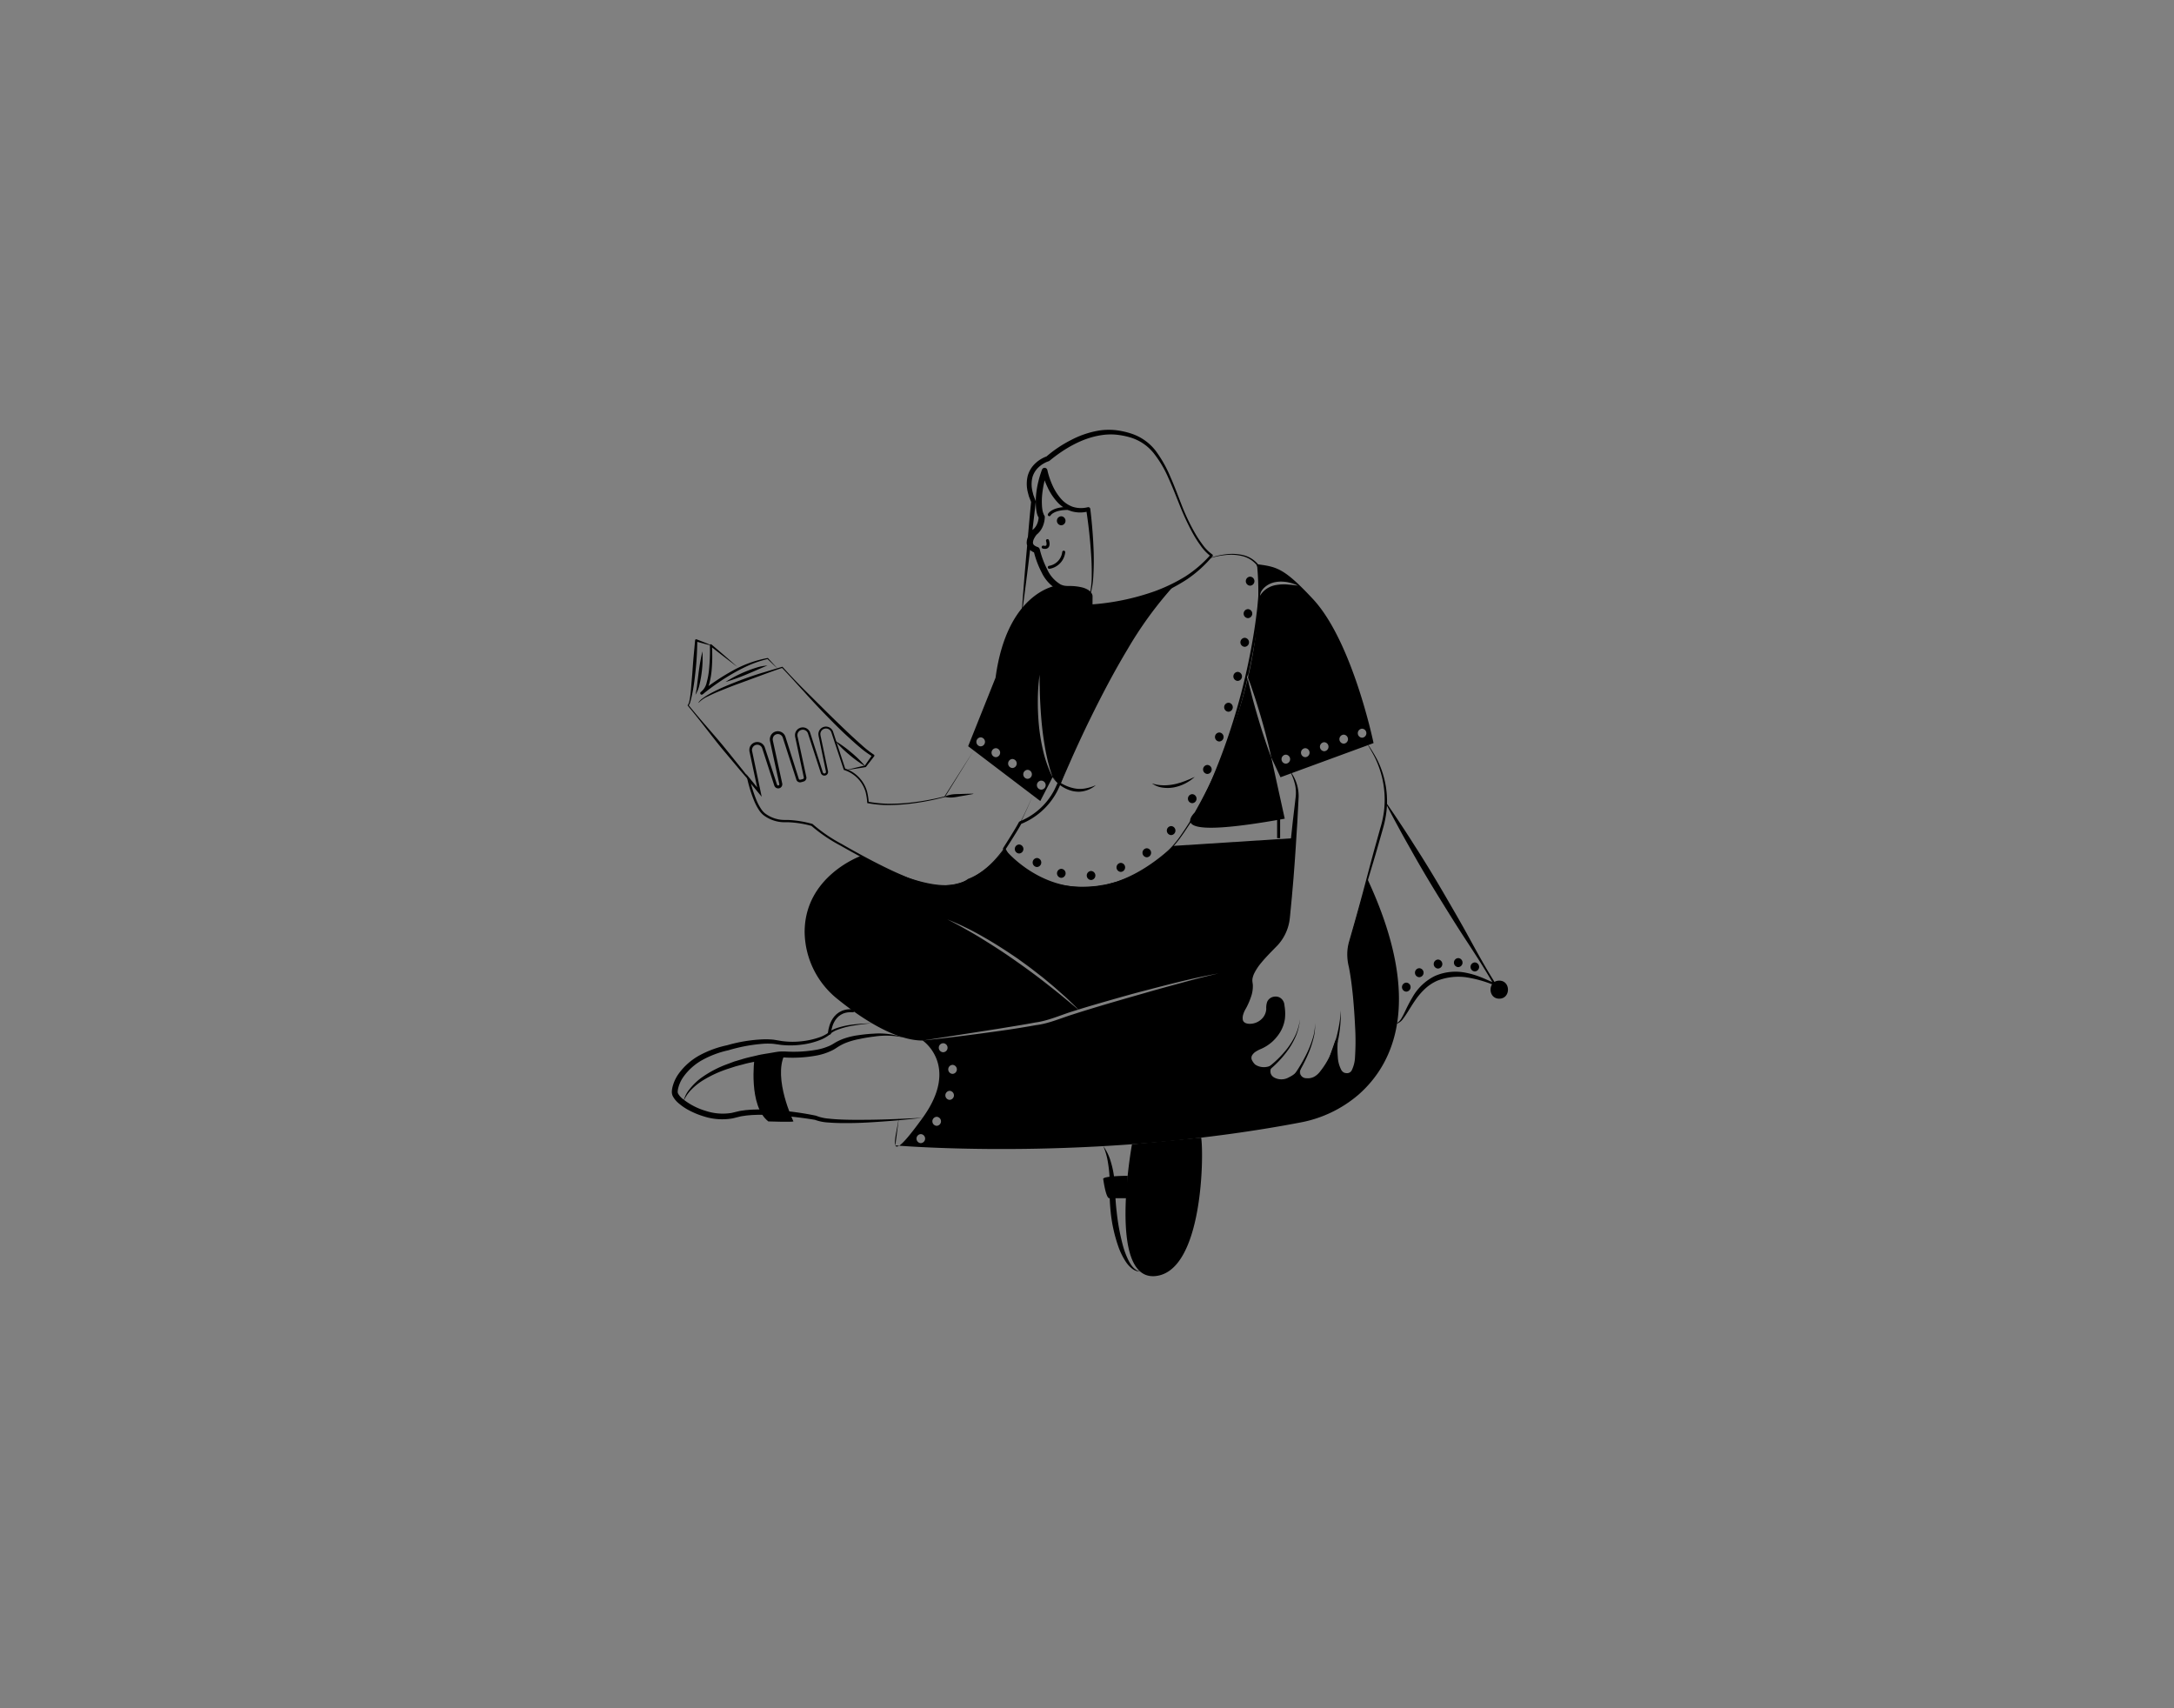 <svg xmlns="http://www.w3.org/2000/svg" data-name="Layer 1" viewBox="0 0 700 550" id="woman-reading-book"><rect x="0" y="0" width="700" height="550" fill="#808080" stroke="none"/><path d="M288.285 368.787s.426.039 1.239.097C288.836 369.329 288.459 369.242 288.285 368.787zM289.436 359.874l-1.152 8.913C287.781 367.529 288.865 363.416 289.436 359.874z"></path><path d="M440.273 282.965l-5.691 20.159a14.64 14.64 0 00-.174 7.316 107.078 107.078 0 012.168 16.568c1.045 15.213 0 19.743-3.6 18.93s-2.671-10.568-2.671-10.568a24.679 24.679 0 01-5.613 10.452 4.735 4.735 0 01-3.958 1.539c-3.59-.406-1.825-3.794-1.757-4.153a8.757 8.757 0 01-3.894 3.611 4.851 4.851 0 01-4.791.116c-2.216-1.268-.774-3.716-.668-3.89a5.46 5.46 0 01-5.797-.01c-3.174-2.923-.339-4.897 1.645-5.816a13.139 13.139 0 004.113-2.836c4.423-4.645 3.29-8.952 3.126-10.791a2.051 2.051 0 00-1.8-1.926 2.249 2.249 0 00-2.497 2.555 5.5 5.5 0 01-2.536 4.81 5.998 5.998 0 01-3.803.968c-3.997-.319-1.51-4.819-1.51-4.819s3.203-5.274 2.332-8.739c-.881-3.503 4.219-8.807 7.471-12.204a14.646 14.646 0 004.016-8.913l2.158-25.462-38.75 2.487c-31.917 29.391-54.398.89-54.398.89-5.09 7.568-11.662 9.716-11.662 9.716-9.794 7.326-34.501-7.384-34.501-7.384s-18.213 6.445-18.146 24.639a28.032 28.032 0 0010.616 21.475c6.987 5.662 18.165 13.336 27.398 13.336l24.175-3.765c4.016-.668 8.052-1.287 12.049-2.042 4.059-.526 7.805-2.233 11.642-3.465.745-.232 1.5-.465 2.245-.697-3.194-2.652-6.358-5.332-9.639-7.858-3.387-2.69-6.871-5.255-10.413-7.733-3.523-2.506-7.152-4.848-10.839-7.123-1.829-1.142-3.697-2.226-5.594-3.281q-2.816-1.611-5.729-3.058a90.702 90.702 0 0111.7 5.7c3.784 2.148 7.432 4.519 11.023 6.968 1.752 1.287 3.532 2.526 5.236 3.871l2.574 1.994c.852.687 1.684 1.384 2.516 2.081 1.684 1.374 3.271 2.855 4.907 4.278 1.461 1.365 2.894 2.758 4.307 4.142 3.136-.968 6.281-1.887 9.436-2.787 3.929-1.123 7.849-2.245 11.797-3.261 7.897-2.061 15.804-4.132 23.836-5.565-3.978.9-7.926 1.926-11.855 3.01q-5.908 1.582-11.787 3.271c-7.829 2.245-15.678 4.471-23.43 6.968-3.945 1.249-7.659 2.909-11.778 3.407-4.026.716-8.052 1.365-12.097 1.916-8.081 1.132-16.171 2.168-24.281 3.029 0 0 12.078 8.129 0 24.852-3.997 5.536-6.31 8.187-7.578 9.01 9.107.677 67.086 4.326 128.975-7.442a39.95 39.95 0 0018.92-8.991C448.432 342.792 458.806 322.701 440.273 282.965zM296.491 368.051a1.453 1.453 0 010-2.903A1.453 1.453 0 01296.491 368.051zm5.11-5.574a1.453 1.453 0 010-2.903A1.453 1.453 0 01301.601 362.477zm2.09-26.594a1.452 1.452 0 010 2.903A1.452 1.452 0 01303.692 335.883zm2.09 18.233a1.453 1.453 0 010-2.903A1.453 1.453 0 01305.782 354.115zm.929-8.362a1.453 1.453 0 010-2.903A1.453 1.453 0 01306.711 345.754zM409.324 243.847q2.177 9.871 4.345 19.743-28.99 5.226-30.388 1.074c-.271-.774.203-1.81 1.403-3.087a165.463 165.463 0 0017.062-43.105c.165.736.339 1.461.503 2.187l.842 3.358c.571 2.236 1.21 4.461 1.858 6.678.658 2.206 1.326 4.423 2.061 6.61C407.737 239.502 408.482 241.689 409.324 243.847z"></path><path d="M422.757 192.875c-9.329-9.997-11.623-10.384-18.02-11.216 1.239 12.639-.261 25.191-2.913 36.485.3.794.581 1.587.881 2.381l1.103 3.281c.736 2.187 1.403 4.403 2.071 6.62.639 2.216 1.277 4.432 1.848 6.678.581 2.236 1.142 4.471 1.597 6.745l2.981 6.397 29.962-10.994S435.531 206.579 422.757 192.875zm-8.739 53.005a1.453 1.453 0 010-2.903A1.453 1.453 0 01414.018 245.88zm2.119-57.553c-.6-.068-1.2-.087-1.79-.155a14.876 14.876 0 00-3.484.194 7.675 7.675 0 00-3.145 1.277 7.086 7.086 0 00-2.265 2.661 5.454 5.454 0 011.79-3.252 6.971 6.971 0 013.436-1.636 10.362 10.362 0 011.887-.165 17.175 17.175 0 011.868.165c.6.136 1.21.261 1.8.445.571.223 1.152.426 1.713.677C417.327 188.491 416.737 188.394 416.137 188.326zm4.152 55.463a1.453 1.453 0 010-2.903A1.453 1.453 0 01420.289 243.789zm6.097-1.916a1.453 1.453 0 010-2.903A1.453 1.453 0 01426.386 241.873zm6.271-2.439a1.453 1.453 0 010-2.903A1.453 1.453 0 01432.657 239.434zm5.923-1.916a1.453 1.453 0 010-2.903A1.453 1.453 0 01438.58 237.518zM350.87 195.546v-3.6c-.552-1.955-10.704-3.407-10.704-3.407s-15.891 2.013-19.607 29.652L311.734 240.257l23.227 17.652 3.949-7.665a39.961 39.961 0 01-2.884-7.897 63.577 63.577 0 01-1.461-8.294 78.769 78.769 0 01-.397-8.41 63.936 63.936 0 01.561-8.381c.01 1.403 0 2.797.048 4.19.019 1.394.068 2.787.136 4.181.145 2.777.319 5.555.619 8.313.281 2.768.716 5.507 1.219 8.236.3 1.355.552 2.729.958 4.055.3 1.365.803 2.661 1.2 4.007l2.507 2.177s15.939-42.33 36.379-63.95C366.984 194.085 350.87 195.546 350.87 195.546zm-35.101 44.759a1.453 1.453 0 010-2.903A1.453 1.453 0 01315.769 240.305zm4.878 3.484a1.453 1.453 0 010-2.903A1.453 1.453 0 01320.647 243.789zm5.342 3.484a1.453 1.453 0 010-2.903A1.453 1.453 0 01325.989 247.273zm4.878 3.484a1.453 1.453 0 010-2.903A1.453 1.453 0 01330.867 250.757zm4.413.581a1.452 1.452 0 010 2.903A1.452 1.452 0 01335.28 251.338z"></path><path d="M329.057 196.12q.633-8.677 1.391-17.345c.525-5.776.999-11.558 1.567-17.331l.059.377-.786-2.028c-.176-.712-.399-1.412-.52-2.141a10.963 10.963 0 01.155-4.49 8.776 8.776 0 012.356-3.904c.271-.268.573-.499.861-.748.312-.213.612-.448.938-.636a9.982 9.982 0 012.084-.984l-.329.184A39.392 39.392 0 01344.975 141.618a29.576 29.576 0 019.339-3.063 20.976 20.976 0 014.975-.053 25.568 25.568 0 014.814 1.049 16.368 16.368 0 018.018 5.6 40.376 40.376 0 014.756 8.447c1.303 2.939 2.407 5.958 3.569 8.933a66.577 66.577 0 004.066 8.647 36.335 36.335 0 002.576 3.998 13.8 13.8 0 003.218 3.306l.032.021a.384.384 0 01.113.531l-.028.038a39.926 39.926 0 01-8.179 7.424 56.352 56.352 0 01-9.801 5.118 73.736 73.736 0 01-10.577 3.204 71.395 71.395 0 01-10.962 1.631.88.88 0 01-.934-.822l-.002-.048-0-.029-.02-3.565c.013.145.006.069.003.075-.01-.016-.017-.039-.034-.065a1.554 1.554 0 00-.137-.18 2.234 2.234 0 00-.502-.368 5.276 5.276 0 00-1.428-.519 15.565 15.565 0 00-3.349-.335l-.875-.002a6.981 6.981 0 01-1.044-.074 6.589 6.589 0 01-1.989-.608 12.602 12.602 0 01-5.214-5.637 29.947 29.947 0 01-2.573-6.97l.693.752a4.945 4.945 0 01-1.973-1.117 3.115 3.115 0 01-.939-2.371 5.07 5.07 0 01.618-2.137 8.822 8.822 0 011.15-1.702.657.657 0 01.073-.073l.067-.057a4.57 4.57 0 00.828-.836 4.735 4.735 0 00.605-1.044 6.234 6.234 0 00.374-1.191 6.336 6.336 0 00.134-1.208l.438.785a1.373 1.373 0 01-.283-.259c-.056-.064-.09-.115-.134-.174a2.907 2.907 0 01-.183-.308 3.951 3.951 0 01-.242-.566 7.105 7.105 0 01-.277-1.058 14.198 14.198 0 01-.219-2.018 25.025 25.025 0 01.126-3.934 29.707 29.707 0 01.698-3.841 33.359 33.359 0 011.149-3.736.901.901 0 011.723.12l.005.022a24.986 24.986 0 001.6 4.807 17.118 17.118 0 002.648 4.262 9.107 9.107 0 003.94 2.762 8.877 8.877 0 004.814.131l.032-.007a.652.652 0 01.781.49l.012.068c.558 4.686.941 9.369 1.09 14.077.066 2.352.038 4.71-.097 7.062a28.697 28.697 0 01-1.097 6.974.097.097 0 01-.122.063.099.099 0 01-.063-.12 28.374 28.374 0 00.752-6.936c.022-2.334-.062-4.67-.239-7.001-.307-4.66-.84-9.32-1.545-13.927l.825.551a10.018 10.018 0 01-5.6-.009 10.642 10.642 0 01-4.672-3.115 18.74 18.74 0 01-3.001-4.608 26.581 26.581 0 01-1.827-5.157l1.727.142a31.738 31.738 0 00-1.002 3.521 33.034 33.034 0 00-.601 3.616 23.09 23.09 0 00-.101 3.629 12.303 12.303 0 00.194 1.743 5.194 5.194 0 00.203.771 2.045 2.045 0 00.129.304 1.022 1.022 0 00.058.099.053.053 0 01.01.013c-.021-.015.038.021-.114-.093l.438.786a8.011 8.011 0 01-.167 1.675A8.212 8.212 0 01335.755 169.5a6.724 6.724 0 01-.842 1.464 6.564 6.564 0 01-1.206 1.224l.14-.13a6.968 6.968 0 00-.855 1.284 3.125 3.125 0 00-.392 1.293 1.062 1.062 0 00.349.865 3.014 3.014 0 001.147.612l.035.013a1.067 1.067 0 01.658.739 29.412 29.412 0 002.398 6.453 10.734 10.734 0 004.261 4.823 4.637 4.637 0 001.42.453 5.047 5.047 0 00.742.063l.918.012a17.355 17.355 0 013.768.429 7.075 7.075 0 011.917.738 4.031 4.031 0 01.92.713 3.189 3.189 0 01.394.54 2.528 2.528 0 01.157.34 1.617 1.617 0 01.105.51l-.02 3.609-.936-.9a77.055 77.055 0 0021.112-4.337 55.141 55.141 0 009.715-4.707 38.968 38.968 0 008.159-7.025l.118.589a15.177 15.177 0 01-3.411-3.577 36.994 36.994 0 01-2.584-4.095 80.102 80.102 0 01-4.062-8.742c-1.206-2.974-2.34-5.958-3.671-8.858a35.69 35.69 0 00-4.847-8.126 15.246 15.246 0 00-7.644-4.992 24.232 24.232 0 00-4.583-.848 19.463 19.463 0 00-4.599.196c-6.126.943-11.797 4.288-16.572 8.202l-.004.003a1.064 1.064 0 01-.325.181 8.947 8.947 0 00-3.224 1.931 7.153 7.153 0 00-1.962 3.155 9.423 9.423 0 00-.165 3.809c.099.646.298 1.285.443 1.929l.704 1.884.018.049a.727.727 0 01.041.329c-.632 5.763-1.359 11.517-2.033 17.277q-1.043 8.636-2.209 17.262a.097.097 0 01-.107.085A.099.099 0 01329.057 196.12zM338.908 250.247a21.206 21.206 0 003.17 2.152A13.331 13.331 0 00345.54 253.74a9.352 9.352 0 003.661.147 14.679 14.679 0 003.643-1.085 8.83 8.83 0 01-3.494 1.825 8.537 8.537 0 01-2.004.286 10.217 10.217 0 01-2.019-.229A10.886 10.886 0 01338.908 250.247zM370.9 252.218a12.073 12.073 0 003.521.617 15.792 15.792 0 003.502-.3 14.616 14.616 0 001.716-.425c.58-.129 1.121-.38 1.694-.554.56-.206 1.107-.453 1.674-.667.55-.249 1.097-.51 1.677-.734-.462.404-.951.779-1.448 1.15-.526.319-1.043.668-1.599.943a13.834 13.834 0 01-3.528 1.237 11.299 11.299 0 01-3.758.1A7.427 7.427 0 01370.9 252.218zM440.576 239.864a48.515 48.515 0 012.914 4.83 29.074 29.074 0 012.023 5.289 29.479 29.479 0 01.906 11.277 34.264 34.264 0 01-1.141 5.569l-1.545 5.41c-1.02 3.61-2.124 7.195-3.191 10.792l.01-.075-0.0.009-0.0.009a.254.254 0 01-.01.066q-2.813 9.314-5.386 18.695c-.209.783-.455 1.56-.613 2.341a14.552 14.552 0 00-.277 2.379 15.847 15.847 0 00.604 4.745 88.068 88.068 0 011.578 9.631c.376 3.231.625 6.471.814 9.716a73.868 73.868 0 01.062 9.789 20.125 20.125 0 01-.356 2.469 7.259 7.259 0 01-.927 2.436 2.987 2.987 0 01-1.06.989 2.722 2.722 0 01-1.438.286 4.53 4.53 0 01-.685-.1 2.84 2.84 0 01-.697-.278 3.252 3.252 0 01-1.028-.984 10.423 10.423 0 01-1.32-4.889 31.406 31.406 0 01.071-4.937l.832.152a25.33 25.33 0 01-5.132 9.774 6.853 6.853 0 01-2.153 1.829 4.626 4.626 0 01-2.795.461 3.507 3.507 0 01-1.356-.469 1.877 1.877 0 01-.839-1.171 4.671 4.671 0 01.489-2.707l.006-.015a.048.048 0 01.089.033 4.557 4.557 0 00-.346 2.626 2.075 2.075 0 002.008 1.311 4.318 4.318 0 002.516-.509 6.326 6.326 0 001.936-1.764 25.68 25.68 0 004.757-9.622.424.424 0 01.833.138l-.001.014a30.571 30.571 0 00.024 4.781 10.011 10.011 0 001.188 4.406 2.277 2.277 0 00.709.685 1.869 1.869 0 00.429.17 3.57 3.57 0 00.517.073 1.686 1.686 0 001.61-.841 10.608 10.608 0 001.097-4.436 78.487 78.487 0 00.021-9.652q-.228-4.847-.677-9.68c-.32-3.216-.708-6.43-1.332-9.596a16.595 16.595 0 01-.491-4.884 14.956 14.956 0 01.346-2.439c.19-.803.433-1.575.651-2.355q2.709-9.343 5.184-18.752l-.01.075-0-.009a.249.249 0 01.008-.067l.002-.009c.973-3.623 1.91-7.256 2.93-10.866l1.515-5.419a33.419 33.419 0 001.18-5.428 31.012 31.012 0 00-.669-11.04 32.154 32.154 0 00-1.813-5.272c-.75-1.708-1.737-3.303-2.656-4.941a.048.048 0 01.083-.05zM409.702 343.103l-.009.01-.013.011-.008.005a6.972 6.972 0 01-1.396.694 5.434 5.434 0 01-1.555.309 5.545 5.545 0 01-1.603-.142 5.173 5.173 0 01-1.54-.615l-.017-.012-.02-.018a5.541 5.541 0 01-1.386-1.689 2.767 2.767 0 01-.026-2.391 4.584 4.584 0 011.492-1.72 11.383 11.383 0 011.821-1.076 13.221 13.221 0 003.102-2.149 13.87 13.87 0 002.291-2.964 9.83 9.83 0 001.165-3.471 13.911 13.911 0 00-.095-3.768l-.055-.497a1.423 1.423 0 00-.062-.307 1.351 1.351 0 00-.311-.524 1.174 1.174 0 00-1.128-.299 1.287 1.287 0 00-1.015.695 4.64 4.64 0 00-.29 1.726 6.008 6.008 0 01-1.983 3.859 6.425 6.425 0 01-3.916 1.619 5.26 5.26 0 01-2.133-.262 2.216 2.216 0 01-1.464-1.677 4.348 4.348 0 01.219-2.125 7.669 7.669 0 01.383-.967c.148-.324.342-.61.485-.896a20.51 20.51 0 001.537-3.63 8.81 8.81 0 00.43-3.792l-.092-.45-.095-.543a4.584 4.584 0 01-.018-1.106 7.775 7.775 0 01.573-2.052 18.798 18.798 0 012.067-3.572 69.897 69.897 0 015.193-6.151A14.115 14.115 0 00413.306 296.394c.172-1.2.222-2.597.333-3.913l.294-3.996c.231-2.661.422-5.325.688-7.984.475-5.321 1.075-10.632 1.63-15.945l.938-7.957a12.709 12.709 0 00-.169-3.864 17.457 17.457 0 00-1.318-3.725.097.097 0 01.17-.091l.003.005a13.201 13.201 0 012.264 7.745l-.412 8.012c-.349 5.332-.651 10.668-1.078 15.992-.186 2.665-.446 5.323-.666 7.985l-.383 3.988c-.147 1.342-.21 2.619-.446 4.06a15.303 15.303 0 01-3.682 7.538c-1.912 1.98-3.771 3.784-5.44 5.828a17.025 17.025 0 00-2.141 3.225 6.849 6.849 0 00-.603 1.763 3.729 3.729 0 00-.033.889l.051.448.081.537a10.147 10.147 0 01-.605 4.089 22.971 22.971 0 01-1.633 3.716 7.588 7.588 0 00-.808 1.764 3.769 3.769 0 00-.176 1.819c.232 1.189 1.693 1.425 2.91 1.274a5.488 5.488 0 003.256-1.602 4.824 4.824 0 001.39-3.206 5.681 5.681 0 01.286-2.21 2.834 2.834 0 012.036-1.648 3.162 3.162 0 011.336-.01 2.678 2.678 0 011.253.674 3.024 3.024 0 01.755 1.15 3.103 3.103 0 01.165.666l.058.498a14.595 14.595 0 01.103 4.215 11.536 11.536 0 01-1.435 4.057 14.14 14.14 0 01-2.688 3.278 13.643 13.643 0 01-3.554 2.258 10.106 10.106 0 00-1.677.865 3.61 3.61 0 00-1.195 1.193 1.661 1.661 0 00-.084 1.476 5.179 5.179 0 001.033 1.471l-.037-.03a4.49 4.49 0 001.231.628 4.922 4.922 0 001.41.265 5.322 5.322 0 001.45-.138 6.668 6.668 0 001.408-.488l-.021.016.01-.009a.097.097 0 01.137.137zM304.18 256.47a9.297 9.297 0 012.25-.666 15.739 15.739 0 012.303-.136q2.307-.104 4.621-.128a.049.049 0 01.01.096q-2.272.441-4.553.802a15.734 15.734 0 01-2.284.329 9.295 9.295 0 01-2.337-.201.051.051 0 01-.01-.096z"></path><path d="M407.231 344.444a33.367 33.367 0 007.34-6.98 24.297 24.297 0 002.625-4.37 17.966 17.966 0 001.379-4.922 18.088 18.088 0 01-1.156 5.016 24.655 24.655 0 01-2.455 4.559 34.075 34.075 0 01-7.185 7.495.484.484 0 11-.582-.774l.017-.012zM415.634 347.389a31.836 31.836 0 002.825-4.016 49.614 49.614 0 002.385-4.364 32.667 32.667 0 001.813-4.631 15.716 15.716 0 00.759-4.911 15.838 15.838 0 01-.525 4.974 33.035 33.035 0 01-1.605 4.766 50.22 50.22 0 01-2.199 4.53 32.179 32.179 0 01-2.732 4.297.484.484 0 11-.76-.599l.014-.017zM427.357 342.423c.516-1.367.971-2.766 1.453-4.182l.749-2.11c.257-.704.544-1.39.732-2.084a45.823 45.823 0 001.449-8.713 46.162 46.162 0 01-.754 8.883c-.343 1.485-.651 2.895-.922 4.355-.271 1.448-.525 2.924-.85 4.396l-.001.006a.97.97 0 01-1.895-.418A1.066 1.066 0 01427.357 342.423zM364.487 368.411s-8.043 43.841 7.46 42.447 15.683-39.678 14.809-44.575"></path><path d="M355.243 369.019a16.114 16.114 0 012.406 4.978 30.042 30.042 0 011.132 5.45c.246 1.831.254 3.738.346 5.5.083 1.793.231 3.587.449 5.372a70.541 70.541 0 001.954 10.581 26.195 26.195 0 001.869 4.987c.801 1.535 1.899 3.102 3.734 3.508a4.2 4.2 0 01-2.613-.934A9.366 9.366 0 01362.589 406.384a22.021 22.021 0 01-2.496-5.019 48.77 48.77 0 01-2.438-10.824c-.187-1.839-.332-3.684-.354-5.537.011-1.883.044-3.628-.019-5.433a39.969 39.969 0 00-.55-5.35A21.074 21.074 0 00355.243 369.019zM297.1 359.876c-5.747.694-11.518 1.165-17.305 1.506q-4.341.258-8.705.214c-1.455-.017-2.913-.063-4.378-.19a14.703 14.703 0 01-4.466-.914l.175.059c-2.929-.492-5.904-.873-8.87-1.15a85.375 85.375 0 00-8.897-.478c-.74-.005-1.473.044-2.21.063-.732.044-1.46.116-2.187.182-.708.128-1.447.179-2.129.366l-2.197.541a19.281 19.281 0 01-9.343-.645 25.967 25.967 0 01-4.333-1.738 17.74 17.74 0 01-3.934-2.644 7.636 7.636 0 01-1.626-1.999 3.202 3.202 0 01-.372-1.53l.046-.659.112-.625a12.513 12.513 0 011.962-4.422 20.365 20.365 0 017.031-6.155 32.812 32.812 0 018.676-3.128l-.062.016a48.689 48.689 0 0112.002-1.925 24.703 24.703 0 013.082.136l1.526.249c.476.082.95.18 1.434.226a25.847 25.847 0 005.845.034 25.557 25.557 0 005.725-1.232 11.464 11.464 0 002.6-1.243l.558-.431c.216-.16.424-.335.647-.477a9.701 9.701 0 011.393-.695 25.715 25.715 0 015.892-1.335 57.698 57.698 0 015.987-.385c-1.992.148-3.974.399-5.936.728a25.29 25.29 0 00-5.702 1.56 9.084 9.084 0 00-1.255.697c-.191.135-.358.293-.539.435l-.604.513a12.235 12.235 0 01-2.725 1.463 24.246 24.246 0 01-5.914 1.478 27.004 27.004 0 01-6.108.13c-.512-.035-1.02-.124-1.53-.198l-1.436-.194a23.361 23.361 0 00-2.901-.047 52.482 52.482 0 00-11.557 2.11l-.012.003-.051.013a31.117 31.117 0 00-8.187 3.03 18.593 18.593 0 00-6.357 5.645 10.707 10.707 0 00-1.646 3.767l-.084.484-.028.465a1.268 1.268 0 00.171.627 5.897 5.897 0 001.232 1.452 21.36 21.36 0 007.523 4.007 17.493 17.493 0 008.436.683l2.179-.517c.77-.199 1.54-.247 2.31-.375.767-.064 1.535-.132 2.301-.171.764-.013 1.53-.057 2.291-.045A98.163 98.163 0 01262.68 359.202a.688.688 0 01.153.049l.022.01a13.842 13.842 0 003.982.897c1.413.161 2.847.247 4.283.303 2.873.117 5.76.087 8.647.068 2.888-.031 5.777-.116 8.666-.233C291.321 360.167 294.212 360.042 297.1 359.876z"></path><path d="M219.979,355.168a9.176,9.176,0,0,1,2.001-4.422A20.17,20.17,0,0,1,225.476,347.263a34.805,34.805,0,0,1,8.673-4.638l2.306-.862,2.354-.697c1.563-.503,3.164-.825,4.754-1.203,1.587-.41,3.207-.606,4.813-.896.825-.126,1.563-.292,2.46-.384a17.451,17.451,0,0,1,2.545-.008,42.343,42.343,0,0,0,9.442-.574,17.945,17.945,0,0,0,4.404-1.346,9.699,9.699,0,0,0,.986-.533c.323-.186.71-.448,1.077-.64a17.214,17.214,0,0,1,2.316-1.044,23.424,23.424,0,0,1,4.847-1.148,48.855,48.855,0,0,1,4.881-.487,24.197,24.197,0,0,1,9.646,1.257,26.045,26.045,0,0,0-9.569-.312q-2.383.282-4.733.79a23.697,23.697,0,0,0-4.521,1.306,15.645,15.645,0,0,0-2.057,1.046c-.341.2-.619.399-.988.63a11.39,11.39,0,0,1-1.128.653,19.655,19.655,0,0,1-4.8,1.625,42.787,42.787,0,0,1-9.877.71,15.635,15.635,0,0,0-2.302-.02c-.713.064-1.561.234-2.335.346-1.58.263-3.175.464-4.734.819-1.565.327-3.148.598-4.68,1.045l-2.318.609-2.275.733a37.607,37.607,0,0,0-8.639,3.992,19.466,19.466,0,0,0-3.65,3.04,7.286,7.286,0,0,0-.765.914,7.172,7.172,0,0,0-.674.985A6.77,6.77,0,0,0,219.979,355.168Z"></path><path d="M242.915,340.907s-2.023,15.072,4.481,20.156c0,0,7.805.258,8.083,0,0,0-6.649-13.816-2.837-21.553"></path><path fill="none" stroke="#000" stroke-linecap="round" stroke-linejoin="round" stroke-width=".968" d="M267.08,332.643s.381-7.734,7.536-7.206"></path><path d="M244.491,255.046c-2.033-2.228-4.002-4.509-5.966-6.794l-5.811-6.921c-1.921-2.321-3.758-4.709-5.614-7.084q-2.768-3.574-5.651-7.053a.154.154,0,0,1,.005-.202l.015-.017a2.959,2.959,0,0,0,.467-1.122,11.991,11.991,0,0,0,.248-1.285c.133-.866.223-1.74.3-2.616l.441-5.259c.129-1.756.244-3.513.406-5.267l.487-5.264.003-.031a.343.343,0,0,1,.373-.31.356.356,0,0,1,.092.022c1.548.601,3.098,1.199,4.626,1.861a.049.049,0,0,1-.03.092c-1.621-.383-3.22-.831-4.82-1.276l.468-.319c-.048,1.768-.08,3.535-.196,5.299-.094,1.765-.263,3.525-.46,5.282-.191,1.758-.413,3.515-.724,5.261-.161.872-.333,1.743-.535,2.61-.1.434-.22.863-.341,1.295a3.025,3.025,0,0,1-.605,1.267l.02-.218q2.855,3.502,5.828,6.907c1.971,2.279,3.96,4.544,5.865,6.877l5.668,7.039c1.862,2.369,3.72,4.741,5.514,7.166a.048.048,0,0,1-.075.061Z"></path><path d="M224.902,226.199A4.856,4.856,0,0,1,226.204,224.868a17.45,17.45,0,0,1,1.543-1.032c1.06-.636,2.164-1.188,3.271-1.727,2.215-1.08,4.508-1.974,6.793-2.876q3.441-1.321,6.96-2.416l7.051-2.124a.178.178,0,0,1,.181.049c2.276,2.534,4.634,4.993,7.043,7.4l7.25,7.193q3.635,3.582,7.341,7.081c1.233,1.168,2.502,2.294,3.765,3.424a32.428,32.428,0,0,0,3.917,3.094l.053.033a.368.368,0,0,1,.119.507l-.022.032-2.619,3.376-.008.01a.254.254,0,0,1-.157.094c-1.928.334-3.868.613-5.802.917a.048.048,0,0,1-.019-.095c1.905-.452,3.806-.928,5.717-1.349l-.165.104,2.44-3.508.15.571a31.562,31.562,0,0,1-4.214-3.073c-1.315-1.097-2.58-2.248-3.836-3.405-2.526-2.301-4.917-4.737-7.3-7.177-2.379-2.444-4.695-4.947-6.975-7.481l-3.445-3.777c-1.142-1.264-2.311-2.503-3.492-3.732l.181.049c-2.333.746-4.627,1.617-6.927,2.457l-6.892,2.534c-2.303.827-4.57,1.741-6.831,2.663-1.126.472-2.237.976-3.324,1.524a9.29,9.29,0,0,0-2.968,2.042l-.004.004a.048.048,0,0,1-.079-.055Z"></path><path d="M237.43 214.723q-4.408-3.313-8.731-6.728l.513-.261a50.318 50.318 0 01-.081 8.133 24.641 24.641 0 01-.7 4.051 10.287 10.287 0 01-.752 1.975 4.157 4.157 0 01-1.489 1.697.477.477 0 01-.551-.777l.007-.006c1.578-1.307 3.227-2.475 4.909-3.614 1.686-1.129 3.416-2.192 5.193-3.174a36.823 36.823 0 0111.406-4.154l.008-.001a.153.153 0 01.135.047c1.025 1.108 2.05 2.216 3.058 3.341-1.107-1.027-2.197-2.072-3.287-3.116l.142.045a36.419 36.419 0 00-5.701 1.855 57.343 57.343 0 00-5.359 2.705 73.119 73.119 0 00-9.888 6.798l-.543-.783a5.324 5.324 0 001.84-3.087 23.803 23.803 0 00.72-3.893 64.186 64.186 0 00.304-8.009l-0-.015a.312.312 0 01.513-.246Q233.307 211.062 237.43 214.723zM226.167 209.716a35.911 35.911 0 01-.275 7.123 33.252 33.252 0 01-.65 3.513 10.404 10.404 0 01-1.311 3.344 27.185 27.185 0 00.568-3.482l.434-3.503A65.634 65.634 0 01226.167 209.716z"></path><path d="M233.602 219.58a39.137 39.137 0 016.481-3.369c1.129-.455 2.268-.891 3.441-1.241a13.601 13.601 0 013.613-.685c-1.154.411-2.239.922-3.353 1.393-1.104.489-2.217.959-3.331 1.426A64.633 64.633 0 01233.602 219.58zM278.634 246.721a37.31 37.31 0 01-5.179-3.724 36.881 36.881 0 01-4.557-4.464 36.882 36.882 0 015.179 3.724A37.308 37.308 0 01278.634 246.721z"></path><path fill="none" stroke="#000" stroke-linecap="round" stroke-linejoin="round" stroke-width=".968" d="M337.863 165.703s1.171-2.231 6.857-1.987M337.863 182.658a5.607 5.607 0 004.645-4.878M337.282 174.064s.929 2.671-1.394 2.09"></path><path d="M341.695 169.128a1.453 1.453 0 000-2.903 1.453 1.453 0 000 2.903zM449.815 329.377a4.45 4.45 0 001.551-1.724c.404-.689.756-1.417 1.107-2.15a49.118 49.118 0 012.295-4.367 16.872 16.872 0 017.303-6.926 16.571 16.571 0 0110.04-.989 26.373 26.373 0 014.785 1.436c1.537.604 3.013 1.326 4.507 1.928l-.406.489c-2.8-4.944-5.903-9.707-9.017-14.463-3.122-4.751-6.096-9.591-9.087-14.421-2.978-4.837-5.875-9.724-8.64-14.689-1.404-2.47-2.798-4.946-4.139-7.453q-2.049-3.739-3.98-7.549a.097.097 0 01.166-.1q2.452 3.497 4.787 7.064c1.581 2.364 3.109 4.759 4.628 7.16 3.08 4.776 6.028 9.632 8.894 14.537 2.854 4.912 5.725 9.814 8.448 14.805 2.731 4.986 5.473 9.965 8.518 14.763a.334.334 0 01-.396.492l-.01-.004a39.086 39.086 0 00-9.275-2.59 18.794 18.794 0 00-9.13 1.138 14.394 14.394 0 00-3.838 2.514 22.313 22.313 0 00-3.088 3.56c-.918 1.306-1.76 2.685-2.626 4.075-.442.69-.888 1.384-1.395 2.047a4.32 4.32 0 01-1.936 1.598.097.097 0 01-.074-.178zM363.092 378.569s-8.597.01-7.849 1.171c0 0 .815 6.005 1.909 6.039h5.94M389.245 179.77a23.54 23.54 0 015.365-1.295 15.778 15.778 0 015.52.218 8.922 8.922 0 014.781 2.804 3.369 3.369 0 01.591 1.354 11.653 11.653 0 01.241 1.384c.11.924.154 1.848.175 2.77a121.185 121.185 0 01-2.294 21.912 194.429 194.429 0 01-5.136 21.424 161.726 161.726 0 01-7.69 20.643 106.371 106.371 0 01-10.975 19.071 42.652 42.652 0 01-7.731 7.835 40.186 40.186 0 01-9.588 5.415l-2.598.946-2.673.71a25.279 25.279 0 01-2.712.534l-1.364.233c-.456.064-.919.08-1.378.123a36.942 36.942 0 01-11.021-.547 42.45 42.45 0 01-5.358-1.415 41.982 41.982 0 01-5.067-2.252l-1.229-.647a5.238 5.238 0 01-1.206-.788 15.534 15.534 0 01-1.928-2.06c-.582-.727-1.127-1.478-1.642-2.252-.258-.386-.504-.782-.744-1.186-.114-.209-.235-.406-.341-.629a3.275 3.275 0 01-.158-.344c-.025-.065-.049-.115-.074-.194a2.401 2.401 0 01-.055-.295.3.3 0 01.045-.198l.025-.039c1.142-1.788 2.275-3.586 3.375-5.398.545-.905 1.099-1.819 1.58-2.734l.089-.171c-.213.191.302-.286.258-.239l.022-.01.045-.019.09-.039.358-.155c.238-.104.48-.201.711-.321.47-.223.933-.461 1.384-.721a21.675 21.675 0 008.539-8.853c.924-1.834 1.678-3.876 2.552-5.803l2.585-5.839c1.767-3.873 3.558-7.735 5.448-11.551q5.587-11.486 12.291-22.389a122.971 122.971 0 0115.281-20.444.228.228 0 01.063-.045 40.971 40.971 0 006.177-3.687 34.509 34.509 0 002.817-2.251A29.157 29.157 0 00389.245 179.77zm.056.079a28.526 28.526 0 01-2.485 2.623 34.731 34.731 0 01-2.783 2.329 41.28 41.28 0 01-6.151 3.863l.063-.045a123.004 123.004 0 00-14.954 20.535c-4.371 7.278-8.307 14.809-12.043 22.435-1.877 3.809-3.655 7.666-5.41 11.533l-2.567 5.83c-.874 1.948-1.592 3.906-2.594 5.865a22.651 22.651 0 01-8.972 9.206c-.472.269-.956.514-1.448.744-.242.124-.494.223-.743.331l-.375.159-.094.04-.047.02-.023.01c-.062.05.446-.411.226-.205l-.096.182c-.514.964-1.07 1.866-1.625 2.779-1.117 1.817-2.26 3.61-3.416 5.399l.07-.237a.057.057 0 01.016.042l.05.127a2.776 2.776 0 00.127.281c.088.193.204.388.307.583.224.387.457.773.704 1.152.492.758 1.016 1.498 1.571 2.209a14.808 14.808 0 001.799 1.973 4.557 4.557 0 001.081.72l1.197.648a41.268 41.268 0 004.946 2.269 41.816 41.816 0 005.249 1.452 35.861 35.861 0 0010.854.654c.453-.038.91-.051 1.361-.11l1.348-.22a24.873 24.873 0 002.684-.505l2.648-.68 2.577-.915a39.818 39.818 0 009.542-5.287 39.311 39.311 0 007.659-7.777 99.422 99.422 0 0010.703-19.114 202.643 202.643 0 0012.593-41.969c.677-3.596 1.255-7.211 1.702-10.84a89.165 89.165 0 00.804-10.922c-.007-.91-.039-1.82-.132-2.718a5.589 5.589 0 00-.681-2.484 8.657 8.657 0 00-4.505-2.765 15.488 15.488 0 00-5.405-.342A23.739 23.739 0 00389.301 179.848z"></path><path fill="#fcfcfc" d="M401.824,218.143a3.277,3.277,0,0,1-.077.329c-.087-.397-.174-.803-.252-1.21C401.611,217.553,401.717,217.853,401.824,218.143Z"></path><line x1="411.701" x2="411.701" y1="263.454" y2="269.861" fill="none" stroke="#000" stroke-miterlimit="10" stroke-width=".968"></line><path d="M328.139 274.797a1.453 1.453 0 000-2.903 1.453 1.453 0 000 2.903zM333.888 279.152a1.453 1.453 0 000-2.903 1.453 1.453 0 000 2.903zM341.727 282.636a1.453 1.453 0 000-2.903 1.453 1.453 0 000 2.903zM351.308 283.333a1.453 1.453 0 000-2.903 1.453 1.453 0 000 2.903zM360.889 280.72a1.453 1.453 0 000-2.903 1.453 1.453 0 000 2.903zM369.25 276.016a1.453 1.453 0 000-2.903 1.453 1.453 0 000 2.903zM377.089 268.874a1.453 1.453 0 000-2.903 1.453 1.453 0 000 2.903zM383.883 258.596a1.453 1.453 0 000-2.903 1.453 1.453 0 000 2.903zM388.76 249.19a1.453 1.453 0 000-2.903 1.453 1.453 0 000 2.903zM392.593 238.738a1.453 1.453 0 000-2.903 1.453 1.453 0 000 2.903zM395.554 229.157a1.453 1.453 0 000-2.903 1.453 1.453 0 000 2.903zM398.516 219.227a1.453 1.453 0 000-2.903 1.453 1.453 0 000 2.903zM400.78 208.253a1.453 1.453 0 000-2.903 1.453 1.453 0 000 2.903zM401.825 199.02a1.453 1.453 0 000-2.903 1.453 1.453 0 000 2.903zM402.522 188.568a1.453 1.453 0 000-2.903 1.453 1.453 0 000 2.903zM452.808 319.276a1.453 1.453 0 000-2.903 1.453 1.453 0 000 2.903zM456.988 314.63a1.453 1.453 0 000-2.903 1.453 1.453 0 000 2.903zM463.027 311.843a1.453 1.453 0 000-2.903 1.453 1.453 0 000 2.903zM469.531 311.379a1.453 1.453 0 000-2.903 1.453 1.453 0 000 2.903zM474.873 312.772a1.453 1.453 0 000-2.903 1.453 1.453 0 000 2.903zM482.741 321.54c3.736 0 3.742-5.807 0-5.807-3.736 0-3.742 5.807 0 5.807z"></path><path fill="#020202" d="M313.526,241.623l-9.252,14.952-.022.035-.039.011a80.281,80.281,0,0,1-12.286,2.281,62.452,62.452,0,0,1-6.254.306,37.238,37.238,0,0,1-6.248-.604l-.175-.033-.021-.183a18.21,18.21,0,0,0-.527-3.409,10.404,10.404,0,0,0-1.465-3.07,10.538,10.538,0,0,0-5.402-3.976l-.133-.043-.044-.133-2.759-8.301-.69-2.075-.345-1.038-.172-.519a1.913,1.913,0,0,0-.201-.425,1.815,1.815,0,0,0-3.11.073,1.793,1.793,0,0,0-.237.89,5.728,5.728,0,0,0,.171,1.01l.45,2.14.9,4.28.9,4.28a1.616,1.616,0,0,1,.05.672,1.197,1.197,0,0,1-1.784.811,1.193,1.193,0,0,1-.497-.568l-.182-.546-.338-1.04-2.705-8.318-.676-2.079c-.111-.33-.229-.729-.335-1.004a1.745,1.745,0,0,0-3.325.414,2.236,2.236,0,0,0,.081.938l.232,1.068.464,2.137.928,4.274.928,4.274.233,1.081a1.271,1.271,0,0,1-.673,1.359,8.597,8.597,0,0,1-1.183.336,1.275,1.275,0,0,1-1.331-.74l-2.704-8.366-1.341-4.162-.335-1.041a1.68,1.68,0,0,0-.441-.747,1.66,1.66,0,0,0-1.584-.431,1.595,1.595,0,0,0-1.16,1.143,1.887,1.887,0,0,0-.043.87l.228,1.052.94,4.271,1.864,8.572a1.323,1.323,0,0,1-2.29,1.096,1.612,1.612,0,0,1-.334-.656l-.169-.52-.337-1.04-1.348-4.161-1.348-4.161-.669-2.044a1.684,1.684,0,0,0-2.856-.426,1.716,1.716,0,0,0-.364.781,2.149,2.149,0,0,0,.068.918l.897,4.281,1.795,8.561.336,1.605-1.04-1.266-3.498-4.261.694-.334a42.374,42.374,0,0,0,2.08,6.758,17.13,17.13,0,0,0,1.616,3.091,6.343,6.343,0,0,0,1.105,1.257,9.731,9.731,0,0,0,1.435.941,10.436,10.436,0,0,0,3.246,1.13,9.889,9.889,0,0,0,1.715.145c.595-.001,1.207.004,1.809.037a34.081,34.081,0,0,1,7.109,1.222l.083.023.06.055a49.515,49.515,0,0,0,9.271,6.359c3.272,1.884,6.576,3.712,9.923,5.456,3.351,1.735,6.735,3.411,10.212,4.865a34.313,34.313,0,0,0,10.79,3.004,20.052,20.052,0,0,0,10.835-2.227,29.354,29.354,0,0,0,8.627-7.144,56.221,56.221,0,0,0,6.336-9.353,98.278,98.278,0,0,0,4.855-10.235,98.342,98.342,0,0,1-4.734,10.301,56.429,56.429,0,0,1-6.247,9.465,29.693,29.693,0,0,1-8.645,7.331,20.078,20.078,0,0,1-11.062,2.368,34.818,34.818,0,0,1-10.968-2.998c-3.505-1.449-6.907-3.117-10.275-4.843-3.364-1.735-6.683-3.554-9.969-5.428a50.177,50.177,0,0,1-9.414-6.404l.143.078a33.377,33.377,0,0,0-6.967-1.17c-.589-.03-1.169-.032-1.766-.029a10.627,10.627,0,0,1-1.844-.147,11.182,11.182,0,0,1-3.482-1.196,10.469,10.469,0,0,1-1.555-1.012,7.029,7.029,0,0,1-1.256-1.413,17.865,17.865,0,0,1-1.702-3.23,43.106,43.106,0,0,1-2.14-6.892l-.371-1.627,1.065,1.293,3.505,4.255-.703.338-1.83-8.552-.915-4.276a3.042,3.042,0,0,1-.079-1.247,2.561,2.561,0,0,1,4.886-.546c.267.755.466,1.402.702,2.108l1.365,4.154,1.365,4.154.341,1.039a4.107,4.107,0,0,0,.311.836.379.379,0,0,0,.655-.315l-1.855-8.521-.922-4.275-.23-1.086a2.81,2.81,0,0,1,.07-1.294,2.524,2.524,0,0,1,1.822-1.77,2.584,2.584,0,0,1,3.106,1.789l.331,1.042,1.324,4.168,2.637,8.291a.434.434,0,0,0,.45.253c.212-.051.762-.19.92-.25a.438.438,0,0,0,.233-.467l-.224-1.057-.91-4.277-.91-4.277-.455-2.139-.228-1.069a3.023,3.023,0,0,1-.084-1.225,2.504,2.504,0,0,1,4.77-.585c.154.407.234.711.355,1.071l.668,2.082,2.67,8.328.334,1.041.16.493a.503.503,0,0,0,.21.241.518.518,0,0,0,.609-.063.528.528,0,0,0,.157-.282.992.992,0,0,0-.045-.408l-.882-4.283-.883-4.283-.441-2.141a6.085,6.085,0,0,1-.18-1.144,2.431,2.431,0,0,1,4.488-1.285,2.519,2.519,0,0,1,.262.562l.17.519.341,1.039.681,2.078,2.724,8.31-.177-.176a11.075,11.075,0,0,1,5.662,4.203,10.92,10.92,0,0,1,1.524,3.227,18.655,18.655,0,0,1,.53,3.5l-.196-.216a39.391,39.391,0,0,0,6.157.651,62.067,62.067,0,0,0,6.212-.229,80.013,80.013,0,0,0,12.263-2.125l-.061.046Z"></path></svg>